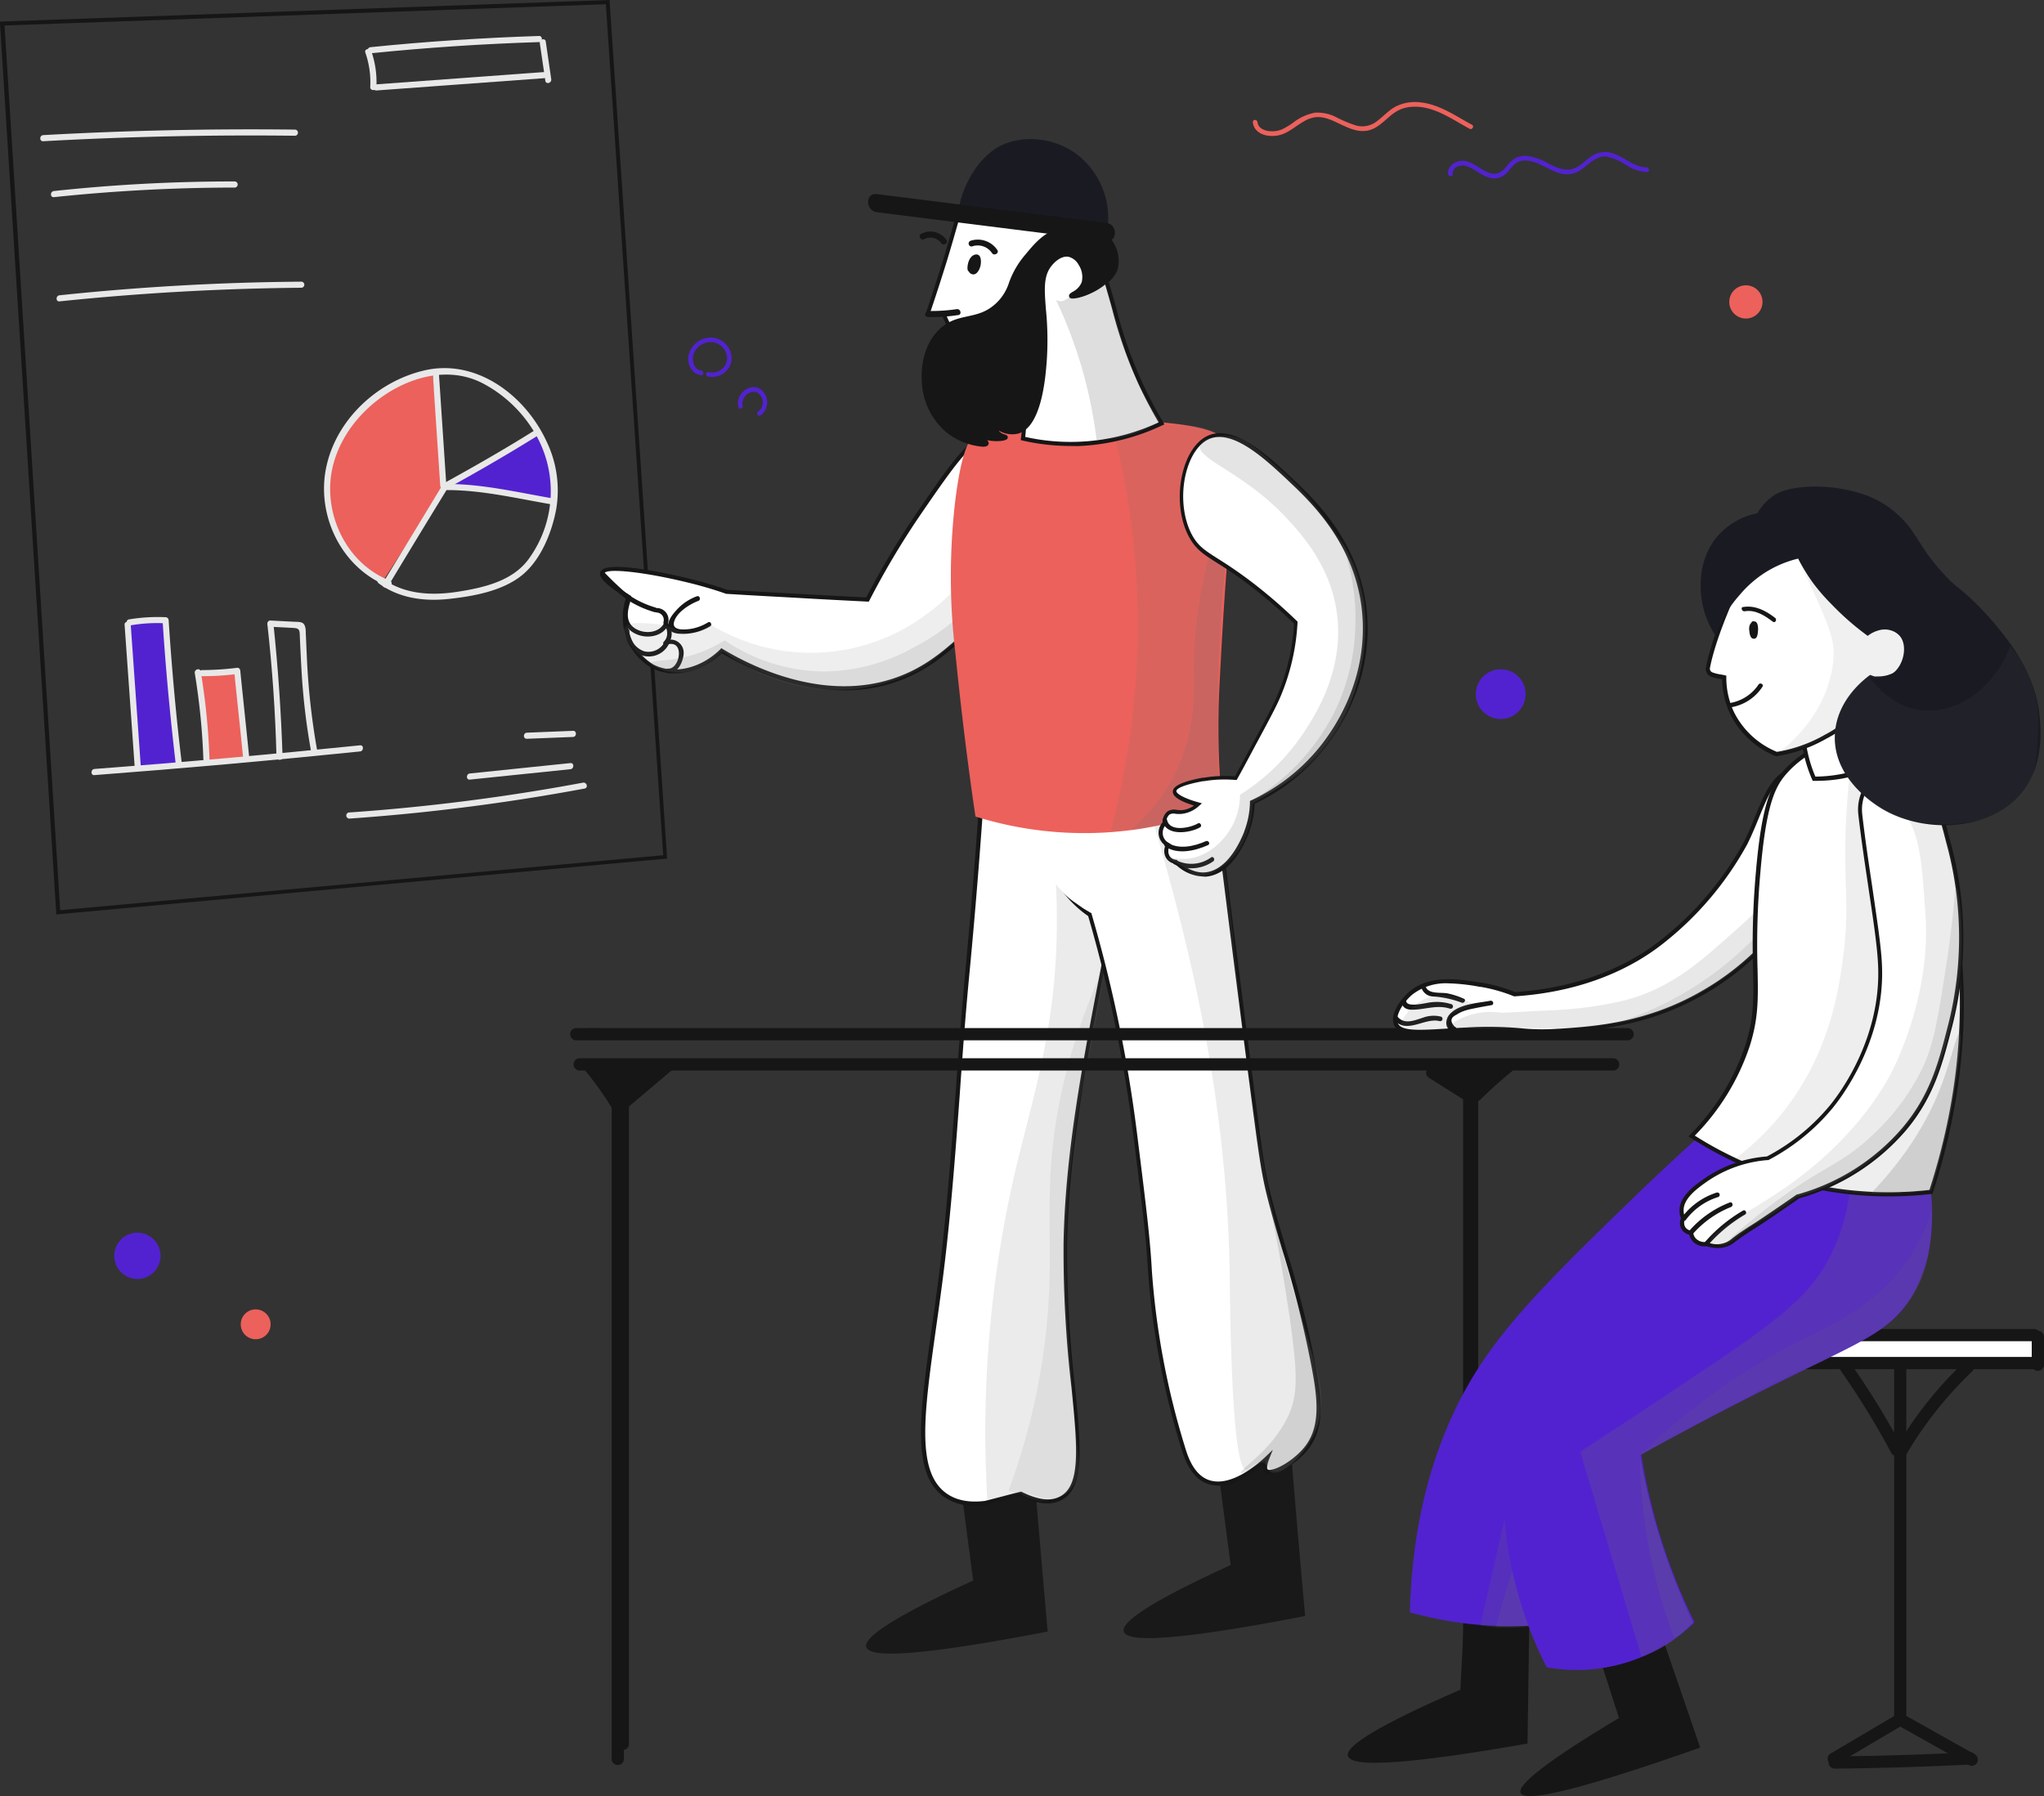 <svg id="Слой_1" data-name="Слой 1" xmlns="http://www.w3.org/2000/svg" viewBox="0 0 450 395.46"><rect x="0" y="0" width="450" height="395.46" fill="#333333" stroke="none"/><defs><style>.cls-1{fill:#ec615b;}.cls-2{fill:#5222d0;}.cls-3{fill:#161616;}.cls-4{fill:#e8e8e8;}.cls-5{fill:#191919;}.cls-6{fill:#fff;}.cls-10,.cls-11,.cls-12,.cls-13,.cls-15,.cls-16,.cls-17,.cls-18,.cls-19,.cls-7,.cls-8,.cls-9{fill:#6d6c6c;isolation:isolate;}.cls-7{opacity:0.14;}.cls-8{opacity:0.1;}.cls-9{opacity:0.2;}.cls-10{opacity:0.12;}.cls-11{opacity:0.15;}.cls-12{opacity:0.16;}.cls-13{opacity:0.18;}.cls-14{fill:#1a1b22;}.cls-15{opacity:0.22;}.cls-16{opacity:0.11;}.cls-17{opacity:0.17;}.cls-18{opacity:0.13;}.cls-19{opacity:0.24;}</style></defs><path class="cls-1" d="M95.22,82A27.6,27.6,0,0,0,74.87,97.4a23.14,23.14,0,0,0-2.38,14.51c1.84,10,10.6,15,12,15.73,4.45-6.79,8.85-13.62,13.3-20.4Q96.43,94.64,95.22,82Z"/><path class="cls-2" d="M98.54,106.43c6.56-3.55,13.07-7.09,19.63-10.69a18,18,0,0,1,4.09,11.19,16.2,16.2,0,0,1-.36,3.37C114.08,109,106.31,107.69,98.54,106.43Z"/><path class="cls-2" d="M28.19,137.43c.81,10.55,1.58,21.16,2.38,31.71,2.88-.18,5.75-.4,8.58-.58-.94-10.74-1.88-21.43-2.83-32.17-2.74.36-5.43.68-8.13,1Z"/><path class="cls-1" d="M44.23,148.43c.45,6.52.9,13,1.39,19.5,2.88-.27,5.75-.49,8.58-.76-.63-6.52-1.21-13-1.84-19.5C49.62,147.89,46.93,148.16,44.23,148.43Z"/><path class="cls-3" d="M12.37,201.39l0-.46q-3-47.55-6-95.09Q3.18,55.53,0,5.21l0-.46L134.22,0l0,.43c4.15,61.7,8.44,125.49,12.62,188.22l0,.44-.43,0q-33.61,3.09-67.2,6.14l-66.44,6.08ZM1,5.61q3.15,50.1,6.3,100.17,3,47.33,5.95,94.63l66-6,66.76-6.1C141.79,125.83,137.52,62.35,133.38.93Z"/><path class="cls-4" d="M9.51,31.1Q37.2,29.56,65,29.89a.68.68,0,0,0,0-1.35q-27.75-.33-55.47,1.21C8.65,29.8,8.65,31.15,9.51,31.1Z"/><path class="cls-4" d="M11.89,43.41A381.91,381.91,0,0,1,51.73,41.3a.68.68,0,0,0,0-1.35,368.69,368.69,0,0,0-39.84,2.11C11,42.15,11,43.5,11.89,43.41Z"/><path class="cls-4" d="M13.1,66.36q26.55-2.76,53.23-3a.67.67,0,0,0,0-1.34q-26.68.2-53.23,3C12.25,65.11,12.25,66.45,13.1,66.36Z"/><path class="cls-4" d="M85.78,127.81c-8.71-3.36-13.88-13-13-22.19s7.82-17.25,16.13-21c5.71-2.56,12-3.1,17.61-.09a29,29,0,0,1,10.83,10.15,25.26,25.26,0,0,1-.72,28.07c-3.51,5.17-10.11,6.65-15.9,7.55s-11.82.58-16.67-3c-.72-.5-1.39.67-.67,1.16,4.49,3.28,10,4,15.4,3.42s11.68-1.71,16-5.12,6.82-9.75,7.72-15a24.8,24.8,0,0,0-2.2-14.6c-4.72-10.2-15.59-18.37-27.13-15.54-10,2.42-18.78,10.46-21.2,20.57C69.34,113,75,125,85.38,129.07c.85.36,1.21-.94.4-1.26Z"/><path class="cls-4" d="M95.26,82q.81,12.47,1.66,24.93c0,.86,1.39.86,1.35,0Q97.46,94.42,96.61,82C96.56,81.1,95.22,81.1,95.26,82Z"/><path class="cls-4" d="M98.18,107.69q10.25-5.59,20.21-11.77c.72-.45,0-1.62-.67-1.17-6.6,4.14-13.34,8-20.21,11.77A.67.67,0,0,0,98.18,107.69Z"/><path class="cls-4" d="M98.45,107.91c7.73,0,15.36,1.85,23,3.15.86.13,1.22-1.17.36-1.3-7.68-1.31-15.45-3.19-23.31-3.19a.67.67,0,0,0,0,1.34Z"/><path class="cls-4" d="M97.28,107c-4.31,7.14-8.62,14.24-13,21.38a.67.67,0,0,0,1.17.67c4.31-7.14,8.62-14.24,13-21.38C98.9,107,97.73,106.25,97.28,107Z"/><path class="cls-4" d="M20.78,170.67q29.31-2.22,58.49-5.21c.85-.09.85-1.44,0-1.35q-29.25,3-58.49,5.21c-.85.09-.85,1.44,0,1.35Z"/><path class="cls-4" d="M27.43,137.56c.72,10.33,1.48,20.71,2.2,31,.05.86,1.39.86,1.35,0-.72-10.33-1.48-20.71-2.2-31-.09-.85-1.44-.85-1.35,0Z"/><path class="cls-4" d="M28.73,137.7a33.87,33.87,0,0,1,7.73-.45l-.67-.68c.67,10.52,1.66,21,2.87,31.4.09.86,1.44.86,1.35,0-1.26-10.42-2.2-20.93-2.88-31.4a.69.69,0,0,0-.67-.67,38.43,38.43,0,0,0-8.09.49C27.52,136.57,27.92,137.88,28.73,137.7Z"/><path class="cls-4" d="M42.88,148.21a147.88,147.88,0,0,1,1.89,18.91c0,.85,1.39.85,1.35,0a148.15,148.15,0,0,0-1.93-19.27c-.14-.85-1.44-.49-1.31.36Z"/><path class="cls-4" d="M44.5,148.88a55.24,55.24,0,0,0,7.73-.49l-.68-.68c.63,6.25,1.31,12.45,1.93,18.69.09.86,1.44.86,1.35,0-.63-6.24-1.3-12.44-1.93-18.69,0-.31-.27-.71-.67-.67a62.69,62.69,0,0,1-7.73.5A.67.67,0,0,0,44.5,148.88Z"/><path class="cls-4" d="M58.87,137.47c1.08,9.71,1.76,19.41,2,29.2,0,.85,1.39.85,1.34,0q-.47-14.62-2-29.2c-.09-.85-1.44-.85-1.35,0Z"/><path class="cls-4" d="M59.55,138c1.44.09,2.92.14,4.36.23,2,.09,2.06.13,2.11,2.15.13,2.92.27,5.8.45,8.72a146.18,146.18,0,0,0,2.06,16.57c.18.86,1.44.5,1.31-.36a155.5,155.5,0,0,1-2.3-21c-.09-1.62-.13-3.19-.22-4.81,0-.62,0-1.57-.45-2.11s-1.48-.45-2.16-.49l-5.21-.27c-.81,0-.81,1.35,0,1.39Z"/><path class="cls-4" d="M77,180.24a456,456,0,0,0,51.71-6.61c.85-.18.49-1.43-.36-1.3A448.54,448.54,0,0,1,77,178.89a.68.68,0,1,0,0,1.35Z"/><path class="cls-4" d="M103.44,171.66l22.14-2.29c.86-.09.86-1.44,0-1.35l-22.14,2.29c-.86.09-.86,1.44,0,1.35Z"/><path class="cls-4" d="M116,162.67l10.16-.4c.85-.05.85-1.39,0-1.35l-10.16.41C115.12,161.37,115.12,162.72,116,162.67Z"/><path class="cls-4" d="M80.44,11.6a19.85,19.85,0,0,1,1.07,7.6c0,.85,1.31.85,1.35,0a20.67,20.67,0,0,0-1.12-7.95C81.42,10.44,80.12,10.8,80.44,11.6Z"/><path class="cls-4" d="M81.56,11.74q18.52-1.89,37.1-2.47c.86,0,.86-1.39,0-1.35-12.39.41-24.79,1.21-37.1,2.47C80.71,10.48,80.71,11.83,81.56,11.74Z"/><path class="cls-4" d="M82.86,19.92l36.88-2.7c.86,0,.86-1.39,0-1.35l-36.88,2.7c-.85,0-.85,1.39,0,1.35Z"/><path class="cls-4" d="M118.84,9.49c.41,2.79.81,5.53,1.22,8.31.13.86,1.43.5,1.3-.36-.41-2.78-.81-5.52-1.21-8.31C120,8.28,118.71,8.64,118.84,9.49Z"/><path class="cls-5" d="M227.24,319.54a9.73,9.73,0,0,0-10.42-1.26,10.14,10.14,0,0,0-5,11.23c.81,6.15,1.62,12.35,2.43,18.51-16.4,7.5-24.21,12.39-23.54,14.64.81,2.74,14.11,1.57,39.94-3.41C229.48,346,228.36,332.79,227.24,319.54Z"/><path class="cls-6" d="M216.28,173.72c-.63,9-1.67,23.68-3.42,41.83-2.15,22.77-3.05,45.72-6.11,68.41-3.14,23.54-6.6,39.66,1.35,45.28,2.88,2,6.34,2,8.81,1.71,2.6-.68,5.21-1.4,7.81-2.07,2.56,1.26,6,2.47,8.81,1,8.17-4.17.45-25.6,1-56.33.4-20.26,4.31-40.47,9.52-67,4-20.26,7-30.77,1.35-35.94-6.83-6.33-22-.27-29.15,3.1Z"/><path class="cls-3" d="M214.61,331.55a11.53,11.53,0,0,1-6.77-1.94c-7.22-5.1-5.4-18-2.66-37.56q.56-3.9,1.13-8.15c1.92-14.31,3-29,4.06-43.14.62-8.29,1.25-16.85,2-25.26,1.79-18.63,2.84-33.71,3.41-41.81l0-.26.24-.11c8.16-3.83,22.87-9.31,29.65-3,5.13,4.72,3.36,13.53.14,29.54-.43,2.14-.89,4.4-1.36,6.81-5.08,25.91-9.1,46.38-9.51,66.94a258.21,258.21,0,0,0,1.7,31.47c1.35,13.6,2.25,22.58-3,25.25-2.3,1.19-5.27.88-9.06-.95l-3.74,1-3.91,1H217A17.4,17.4,0,0,1,214.61,331.55ZM216.71,174c-.57,8.16-1.62,23.12-3.4,41.57-.79,8.39-1.43,16.95-2,25.23-1.05,14.19-2.14,28.87-4.07,43.2q-.57,4.25-1.13,8.16c-2.7,19.21-4.48,31.91,2.29,36.69,2.16,1.52,5,2.07,8.46,1.63l3.88-1c1.3-.35,2.6-.7,3.91-1l.16-.05.15.08c3.59,1.76,6.34,2.1,8.4,1,4.68-2.39,3.81-11.13,2.49-24.36a259.79,259.79,0,0,1-1.7-31.58c.41-20.63,4.44-41.14,9.53-67.1.47-2.4.93-4.67,1.36-6.81,3.15-15.68,4.89-24.32.13-28.71C238.8,165.09,224.71,170.29,216.71,174Z"/><path class="cls-7" d="M229.17,169.5a158.07,158.07,0,0,1,3.5,34.64c-.22,23.62-5.75,38.54-9.74,56.28a253.6,253.6,0,0,0-5.57,69.76c2.38-.45,4.8-.94,7.18-1.39a8.71,8.71,0,0,0,5.8,1.62,8.55,8.55,0,0,0,5.34-2.56c2.38-2.7,1.89-6.7,1.62-8.63-1-8.4-1.26-16.89-2.11-25.33a165.88,165.88,0,0,1-.72-20,180.7,180.7,0,0,1,1.39-18.6c2-16.67,3.78-19.5,7.68-43.71,3-18.24,1.67-14.91,2.79-19,1-3.69,2.78-9,1.84-15.82-.45-3.19-1.26-5-2.56-6.29-2.7-2.65-6.69-2.6-9.07-2.56a19.68,19.68,0,0,0-7.37,1.62Z"/><path class="cls-8" d="M242,215.32a124.92,124.92,0,0,0-9.07,29.06c-3.78,20.85-.05,31.45-3.24,53.73A146.3,146.3,0,0,1,222,328.34c1.62.23,3.24.45,4.9.72,2.42.85,5.48,1.48,7.68,0,3.95-2.65,2.61-10.42,1.62-19.54,0,0-1.22-11.23-1.4-32.57-.09-11.81,1-20.53,2.56-33.24,1.4-11.41,3.1-21.07,4.63-28.39Z"/><path class="cls-5" d="M283.93,316.12a9.73,9.73,0,0,0-10.42-1.25,10.14,10.14,0,0,0-5,11.23c.81,6.15,1.62,12.35,2.43,18.5-16.4,7.5-24.21,12.4-23.54,14.65.81,2.74,14.11,1.57,39.94-3.42C286.13,342.58,285,329.37,283.93,316.12Z"/><path class="cls-6" d="M267.17,172.33c2.61,21.34,5.39,43.35,8.36,66.21,2,15.73,2.51,19.46,4.09,25.56,2.69,10.61,6.33,19.63,9.47,36,1.49,7.64,2.25,13.84-1.3,18.51-2.65,3.5-7.82,6.29-9,5.21-.5-.49-.18-1.75.27-2.88-1.08,1-7.91,7.46-13.35,5.22-3.18-1.31-4.49-5-5.12-7.06A171.83,171.83,0,0,1,253.2,280c-.4-7.55-1.39-15.28-3.32-30.77a311,311,0,0,0-9.93-47.8c-.85-.54-9.21-6.11-9.75-16.4,0-.76-.36-8.53,4.54-13.79,6.47-7,20.3-7.45,32.43,1.08Z"/><path class="cls-3" d="M268.19,327.11a6.91,6.91,0,0,1-2.63-.51c-3.55-1.45-4.87-5.72-5.38-7.33A174,174,0,0,1,252.75,280c-.38-7.2-1.28-14.39-3.07-28.73l-.25-2a308,308,0,0,0-9.86-47.56c-1.46-1-9.29-6.55-9.82-16.66-.05-.88-.36-8.74,4.66-14.12,3.32-3.57,8.45-5.49,14.43-5.42A33.7,33.7,0,0,1,267.43,172l.16.12,0,.2c2.51,20.56,5.24,42.21,8.35,66.21,2,15.93,2.54,19.52,4.08,25.5.92,3.64,2,7.07,3.05,10.72a235,235,0,0,1,6.44,25.34c1.44,7.42,2.33,14-1.39,18.86-2.26,3-6.26,5.43-8.32,5.61a1.64,1.64,0,0,1-1.33-.34,1.92,1.92,0,0,1-.33-1.78C276,324.27,272,327.11,268.19,327.11ZM248.61,166.47c-5.71,0-10.59,1.91-13.54,5.09-4.76,5.11-4.47,12.62-4.42,13.46.53,10.07,8.62,15.46,9.54,16l.14.09,0,.17a309.59,309.59,0,0,1,9.94,47.86l.25,2c1.79,14.36,2.69,21.56,3.08,28.79A172.62,172.62,0,0,0,261,319c.47,1.51,1.71,5.49,4.86,6.78,4.88,2,11.08-3.41,12.87-5.12l1.49-1.44-.77,1.93c-.62,1.56-.52,2.24-.37,2.39a1,1,0,0,0,.63.1c1.84-.17,5.59-2.5,7.68-5.26,3.5-4.6,2.62-10.94,1.22-18.15A235,235,0,0,0,282.24,275c-1.1-3.65-2.13-7.09-3.06-10.74-1.55-6-2-9.64-4.1-25.62-3.1-23.92-5.83-45.51-8.33-66A32.09,32.09,0,0,0,248.61,166.47Z"/><path class="cls-6" d="M230.92,177.72c-1.62,4.67-2.07,9.93.5,14.38,2.2,3.81,5.75,8,10.06,9.34.81.27,1.17-1,.36-1.3-4-1.22-7.28-5.21-9.26-8.72-2.38-4.13-1.84-9-.36-13.34.32-.81-1-1.17-1.3-.36Z"/><path class="cls-6" d="M229.57,186.08a16.05,16.05,0,0,0,11.73,14.78.68.68,0,0,0,.36-1.31,14.69,14.69,0,0,1-10.74-13.47c0-.86-1.39-.86-1.35,0Z"/><path class="cls-7" d="M249.47,166.49c1.17,3.51,3,9.17,4.94,16.17,5.75,20.31,15.68,55.48,16.31,97.8.09,7.05.36,42.94,3.59,43.12.77,0,2-1.93,3.73-1.48,1.17.31,1.22,1.39,2.25,1.79,2.25.86,6-3,7.77-5.84a14.17,14.17,0,0,0,2.38-6.42c.18-1.44.05-2.47-.45-5.52-.72-4.72-1.08-7.06-1.35-8.22-1.93-9.12-5.39-17.88-8.22-30.24-1.21-5.21-2-9.88-3-15.27-.31-1.71-1.16-6.69-2.11-12.89-2.11-14.2-2.78-23.94-4.17-36.39-.77-6.78-1.94-16.35-3.73-28a12.67,12.67,0,0,0-2.7-3.91c-.49-.45-2-1.84-6.15-3.15a29.6,29.6,0,0,0-9.08-1.57Z"/><path class="cls-9" d="M278.67,261c2.47,11.5,4.13,21.34,5.26,29.06,1.79,12.58,1.88,17.16-.45,22-3.51,7.32-10.78,11.67-10.33,12.26.18.22,1.34-.23,5.39-2.83.13,1.08.45,2.29,1.34,2.69,2.3,1,7.37-4,9.57-8.67,3-6.51.81-13.2-1.21-19.63C285.72,287.73,282.36,276.14,278.67,261Z"/><path class="cls-6" d="M218.93,96c-4.4-.59-8.45,5.16-16.31,16.62A178.75,178.75,0,0,0,191,132c-5.35-.27-10.69-.54-16-.86-5-.27-10-.54-15-.85-2-.67-4.94-1.66-8.58-2.52-5.88-1.43-18.06-3.81-18.82-1.7-.23.67.58,2.06,5.79,5.34a12.8,12.8,0,0,0,0,9,12.47,12.47,0,0,0,5.26,6.2c4.49,2.38,10.69,1.08,15.23-3.37,3.5,2.11,22.5,13.21,40.38,5.62,5.84-2.47,9.93-6.25,13.57-9.57,6.6-6.06,15.27-14,15.5-25.07.18-8-4-17.61-9.39-18.32Z"/><path class="cls-3" d="M185.87,152c-11.56,0-21.93-5.18-26.94-8.16-4.58,4.32-10.91,5.64-15.5,3.21a12.77,12.77,0,0,1-5.46-6.43,13.21,13.21,0,0,1-.13-9c-5.49-3.49-6-4.83-5.68-5.67,1.05-2.9,16.31.66,19.36,1.41a85.25,85.25,0,0,1,8.56,2.51c5,.31,10,.58,14.89.85,5.25.3,10.59.57,15.75.83a181.27,181.27,0,0,1,11.53-19.24c7.72-11.25,12-17.45,16.74-16.81h0c5.72.77,10,10.73,9.77,18.78-.22,11.23-9.12,19.41-15.62,25.37l-.16.15c-3.62,3.31-7.72,7.05-13.55,9.52A34.4,34.4,0,0,1,185.87,152Zm-27.07-9.28.3.18c6.6,4,23.72,12.49,40,5.58,5.69-2.4,9.73-6.09,13.29-9.35l.15-.13c6.75-6.2,15.13-13.9,15.35-24.75.17-7.52-3.81-17.17-9-17.87h0c-4.05-.53-7.79,4.65-15.88,16.43a177.92,177.92,0,0,0-11.6,19.4l-.14.26H191c-5.25-.27-10.69-.54-16-.86-4.9-.26-10-.54-15-.85l-.11,0a86.61,86.61,0,0,0-8.54-2.51c-9.47-2.31-17.85-3.22-18.3-2,0,.17-.06,1.24,5.61,4.81l.32.2-.14.35a12.3,12.3,0,0,0,0,8.7,12,12,0,0,0,5,6c4.34,2.29,10.38.94,14.7-3.3Z"/><path class="cls-3" d="M132.23,126.65a52.58,52.58,0,0,0,5.44,5.12,22.55,22.55,0,0,0,6.37,3c.63.22.9-.77.27-1a20.61,20.61,0,0,1-6.64-3.32,65.48,65.48,0,0,1-4.72-4.54C132.5,125.48,131.78,126.2,132.23,126.65Z"/><path class="cls-3" d="M153.48,131.27a11.19,11.19,0,0,0-4.49,3c-.86.94-2.12,2.42-1.8,3.77.31,1.53,2.2,1.53,3.46,1.53a11.75,11.75,0,0,0,5.7-1.66c.54-.32.05-1.22-.49-.86a10.55,10.55,0,0,1-3.64,1.4c-1.12.18-4.4.58-3.82-1.53s3.46-3.91,5.39-4.63c.54-.22.27-1.21-.31-1Z"/><path class="cls-3" d="M137.8,132.26c-.94,3-.94,5.93,2.29,7.37,2.38,1.08,5.84.54,7-2,.27-.59-.58-1.08-.85-.5-1,2.11-3.82,2.47-5.79,1.58-2.74-1.22-2.48-3.69-1.71-6.16a.51.51,0,0,0-1-.27Z"/><path class="cls-3" d="M137.58,138.91c.18,2.56,1.75,5.08,4.44,5.57a4.93,4.93,0,0,0,5.44-3.14c.22-.59-.72-.86-1-.27a4,4,0,0,1-4.67,2.33,4.91,4.91,0,0,1-3.24-4.49c0-.63-1-.63-1,0Z"/><path class="cls-3" d="M147.28,141.83c3.5-.63,2.33,5.62-.23,5.39-.62,0-.62.94,0,1,2.16.18,3.33-2.47,3.46-4.26a2.89,2.89,0,0,0-3.5-3.06C146.38,141,146.65,141.92,147.28,141.83Z"/><path class="cls-3" d="M147,138.19s0,0,0-.09l-.49.14c.36.09.4,1.25.36,1.48a2.46,2.46,0,0,1-.72,1.57c-.45.45.27,1.17.72.72a3.49,3.49,0,0,0,1-2.61c0-.71-.27-2-1.13-2.15a.5.5,0,0,0-.49.13c0,.05,0,.05,0,.09-.36.5.31,1.22.76.72Z"/><path class="cls-3" d="M144.58,134.87a1.64,1.64,0,0,1,1.49,2.11.51.51,0,0,0,1,.27,2.61,2.61,0,0,0-2.42-3.37.5.5,0,1,0,0,1Z"/><path class="cls-10" d="M225.58,103.2a76.51,76.51,0,0,1-6.88,14.64c-3.5,5.8-7.41,12.22-15,17.61a42.38,42.38,0,0,1-47.39,2c-2.7,2-4.54,2.16-5.75,1.89s-1.48-.81-3.37-1.39a14.65,14.65,0,0,0-3.64-.63c-2.61-.18-5.3-.36-6,.85-.94,1.66,2.11,5.21,4.49,7.14a11.8,11.8,0,0,0,5.62,2.74c6.24,1,10.87-4.44,11.14-4.76a56.07,56.07,0,0,0,6.51,3.51c4.54,2.11,11,5,19.5,5a38.14,38.14,0,0,0,18.15-4.62c1.7-1,4.89-3.78,11.23-9.39,5.88-5.21,8-7.5,10-10.65a25.53,25.53,0,0,0,3.51-7.5C229.53,112.63,227.06,106.25,225.58,103.2Z"/><path class="cls-11" d="M228,108.59a57.62,57.62,0,0,1-4.9,11.77c-2.38,4.31-8.67,15.41-22,22.23a40.87,40.87,0,0,1-20.26,5.26A39.73,39.73,0,0,1,159.54,141a29.48,29.48,0,0,1-8,3.5c-4.68,1.21-8,.81-8.13,1.48s3.14,2.11,6.51,2c4.72-.13,8-3.23,9.25-4.49,3.1,2.25,14.69,10.15,29.87,8.13,11.73-1.57,19.14-8.17,25.65-14,4.86-4.36,10.47-9.53,12.63-18.15a29.62,29.62,0,0,0,.63-10.87Z"/><path class="cls-1" d="M214.17,96.15c-.9,1-2.47,3.23-3.82,13.74a143.39,143.39,0,0,0,0,34.05c1,10,2.38,22.1,4.4,35.85a80.63,80.63,0,0,0,36.39,2.69,78.75,78.75,0,0,0,17.92-5.07,184.49,184.49,0,0,1-.59-26.28c1.53-30.86,2.92-39.44,2.92-39.44,1-6.16,2-10-.31-13.43s-6.65-4.76-20.53-5.66C229.48,91.16,218.88,90.58,214.17,96.15Z"/><path class="cls-7" d="M244.49,92.69c1.39,4.94,2.56,10.19,3.55,15.76a175.13,175.13,0,0,1-3.55,74.62c2.6-.18,5.34-.5,8.26-1a88.29,88.29,0,0,0,16.13-4.31c-.63-8.94-.81-16.58-.81-22.64a295.64,295.64,0,0,1,2.16-35c.81-6.29,1.66-11.55,2.38-15.36A8.77,8.77,0,0,0,272,99.6a9.4,9.4,0,0,0-3.95-4.13,13.94,13.94,0,0,0-7.5-1.75c-3.86-.13-9-.36-16.08-1Z"/><path class="cls-12" d="M272.25,103.29c-7.95,20.62-9.61,35.35-9.44,45.28.05,3.73.45,12.67-4.31,22.05a40.54,40.54,0,0,1-9.66,12.22,70.26,70.26,0,0,0,8.85-1.75,73.76,73.76,0,0,0,10.65-3.73c-.4-11.59-.36-24.16.4-37.6.68-13.11,1.94-25.29,3.51-36.47Z"/><path class="cls-6" d="M266.14,96.28c5.52-2.43,13,4.67,17.88,9.21,5.3,5,16,15.09,16.57,31.62.45,13.79-6.42,23.77-9.83,27.94a42.44,42.44,0,0,1-15,11.59,19.76,19.76,0,0,1-1.3,6.61c-.58,1.43-3.55,9-9.21,9.3-.76,0-3.37,0-6.38-2.79a2.3,2.3,0,0,1-1.66-.94,2.62,2.62,0,0,1-.05-2.79,3.11,3.11,0,0,1-1.57-2.06,3.07,3.07,0,0,1,.81-2.7,2.93,2.93,0,0,1,.94-2.25c.81-.53,1.67-.09,3-.18a6,6,0,0,0,3.5-1.66c-1.61-.45-5.25-1.61-5.16-2.92,0-1.52,5.3-2.42,6.47-2.65a28.17,28.17,0,0,1,7-.27c1-1.79,2.43-4.44,4.14-7.63,2.87-5.39,4.31-8.09,5.16-10a47.37,47.37,0,0,0,3.91-16.62,111.71,111.71,0,0,0-9.07-7.91c-8.54-6.65-11.41-6.78-13.75-10.55-4.4-7.06-2.29-19.72,3.64-22.33Z"/><path class="cls-3" d="M264.92,193a9.26,9.26,0,0,1-6.25-2.81,2.75,2.75,0,0,1-1.83-1.11,3,3,0,0,1-.27-2.89,3.38,3.38,0,0,1-1.43-2.14,3.47,3.47,0,0,1,.82-3,3,3,0,0,1,1.12-2.42,2.82,2.82,0,0,1,2-.3,6.67,6.67,0,0,0,1.21.05,5.42,5.42,0,0,0,2.57-1c-3.16-1-4.73-2-4.65-3.14s2-2.15,6.6-3l.23,0a28.54,28.54,0,0,1,6.84-.3c1.08-2,2.49-4.57,4-7.38,2.86-5.37,4.3-8.06,5.15-10a47.29,47.29,0,0,0,3.86-16.26,110.38,110.38,0,0,0-8.89-7.73,89.67,89.67,0,0,0-8.16-5.69c-2.67-1.7-4.29-2.73-5.69-5-2.55-4.09-3.15-10.47-1.48-15.88,1.1-3.55,3-6.07,5.32-7.09h0c5.74-2.52,13.24,4.5,18.21,9.15l.15.14c5.25,4.94,16.18,15.21,16.72,31.94.44,13.45-6,23.47-9.94,28.24a43.15,43.15,0,0,1-14.91,11.59,20,20,0,0,1-1.32,6.48l0,.08c-2.43,6-5.74,9.29-9.56,9.5Zm-8.28-11.35a2.64,2.64,0,0,0-.62,2.22,2.54,2.54,0,0,0,1.31,1.74l.43.29-.22.36a2.17,2.17,0,0,0,0,2.3,1.89,1.89,0,0,0,1.29.75H259l.13.12c2.63,2.48,4.91,2.73,6,2.67,3.41-.19,6.53-3.37,8.79-8.95l0-.07a19,19,0,0,0,1.27-6.45v-.28l.25-.11a42.28,42.28,0,0,0,14.85-11.47c3.82-4.67,10.16-14.48,9.73-27.64-.53-16.36-11.27-26.46-16.43-31.31l-.15-.15c-4.8-4.48-12-11.26-17.24-9-2.09.92-3.8,3.24-4.82,6.53-1.6,5.18-1,11.27,1.38,15.15,1.29,2.09,2.76,3,5.42,4.7a96.09,96.09,0,0,1,8.22,5.74,112.59,112.59,0,0,1,9.11,7.94l.15.14v.21a48.41,48.41,0,0,1-3.95,16.77c-.86,1.95-2.3,4.66-5.18,10-1.57,2.93-3,5.65-4.13,7.64l-.14.25-.29,0a27,27,0,0,0-6.9.27l-.22,0c-5.42,1-5.87,1.92-5.87,2.18,0,.56,1.61,1.57,4.83,2.47l.81.22-.63.55a6.7,6.7,0,0,1-3.75,1.77,7.5,7.5,0,0,1-1.38,0,1.94,1.94,0,0,0-1.39.15,2.41,2.41,0,0,0-.74,1.9l0,.26Z"/><path class="cls-3" d="M255.94,180.73c.72,3.51,6.11,2.7,8.27,1.44.54-.32,0-1.21-.5-.85-1.57.94-6.24,2-6.78-.81-.13-.68-1.12-.41-1,.22Z"/><path class="cls-3" d="M256.48,186.35c2.7,1.93,6.65,1,9.48-.27.58-.27.09-1.13-.49-.86-2.52,1.13-6.07,1.94-8.45.27C256.48,185.09,256,186,256.48,186.35Z"/><path class="cls-3" d="M258.5,190.3a8.4,8.4,0,0,0,8.58-.63c.54-.36.05-1.26-.49-.85a7.38,7.38,0,0,1-7.55.63C258.46,189.13,257.92,190,258.5,190.3Z"/><path class="cls-13" d="M264.21,98c-.9,3.05,9.61,6,18.82,15.85,3.19,3.42,9.7,10.38,11.23,20.71,1.93,12.81-4.76,23-7.23,26.73A46.37,46.37,0,0,1,273,175a14.67,14.67,0,0,1-3.69,9.7c-.72.81-3.55,3.91-7.68,4.36-2.38.27-4.53-.4-4.62-.13s1.61.63,3.77,2.11c1.39.94,1.44,1.35,2.11,1.66,2.79,1.3,7.19-2.65,7.68-3.05,4.58-4.18,5.12-10.38,5.21-12.67,1-.59,2.43-1.39,4.05-2.47a58.15,58.15,0,0,0,10.42-8.63,41.2,41.2,0,0,0,8.85-16.66c.89-3.37,3.37-13.12-.59-23.77-1.75-4.62-4-7.63-8-12.89-3.59-4.71-6.24-7.05-11.36-11.59-3.69-3.28-5.89-4.8-8.85-5-2-.14-5.53.36-6,2Z"/><path class="cls-13" d="M295,118.56A47.27,47.27,0,0,1,298.39,138a45.86,45.86,0,0,1-4.62,18.82,47.69,47.69,0,0,1-18.69,19.76,38.76,38.76,0,0,0,13.38-8.4c14.06-13.56,12-32.7,11.82-34.05a40.52,40.52,0,0,0-5.3-15.54Z"/><path class="cls-6" d="M243.5,61.69c2.69,9,3.68,14.29,7.5,22.55a96.53,96.53,0,0,0,4.72,8.94,47.42,47.42,0,0,1-18.38,4.54,46.83,46.83,0,0,1-12.12-1.17,48.74,48.74,0,0,0,.27-9.07,45.46,45.46,0,0,0-2.16-10.87c-4.31-.54-8.67-1.13-13-1.67-.86-1.88-1.71-3.82-2.56-5.7l-3.55-.14c.9-2.6,2.24-6.69,3.82-11.77,2.92-9.56,2.87-10.91,4.44-13.07,4.36-5.88,14.11-9.66,20.53-6.47,3.82,1.85,6.07,9.21,10.47,23.9Z"/><path class="cls-3" d="M235.66,98.2A47.57,47.57,0,0,1,225.12,97l-.4-.09.05-.41a47.94,47.94,0,0,0,.27-9A44.59,44.59,0,0,0,223,77l-6.21-.8-6.49-.83-.25,0-.1-.23c-.43-.95-.86-1.9-1.28-2.86l-1.17-2.59-3.87-.15.19-.57c1.08-3.13,2.47-7.41,3.82-11.76.9-3,1.53-5.16,2-6.78,1.07-3.74,1.39-4.87,2.52-6.42,4.37-5.9,14.31-10,21.09-6.61,4,2,6.26,9.38,10.7,24.17h0c.66,2.23,1.21,4.19,1.75,6.09A92.25,92.25,0,0,0,256.1,93l.26.43-.45.21a47.68,47.68,0,0,1-18.55,4.58Zm-9.95-2A45.73,45.73,0,0,0,255.08,93c-1.14-1.92-2.77-4.86-4.49-8.55a99,99,0,0,1-5.78-16.54c-.53-1.89-1.08-3.85-1.74-6.07h0C238.85,47.73,236.52,40,232.84,38.2c-6.4-3.18-15.82.72-20,6.33-1,1.42-1.34,2.51-2.38,6.14-.46,1.62-1.09,3.83-2,6.8-1.27,4.09-2.58,8.13-3.63,11.21l3.22.12.12.25c.42,1,.85,1.9,1.28,2.86l1.17,2.62,6.25.8,6.49.83.28,0,.09.28a45.57,45.57,0,0,1,2.17,11A48.15,48.15,0,0,1,225.71,96.2Z"/><path class="cls-3" d="M204.33,69.82a39.89,39.89,0,0,0,6.65-.45c.85-.13.49-1.43-.36-1.3a36.92,36.92,0,0,1-6.29.4A.68.68,0,0,0,204.33,69.82Z"/><path class="cls-3" d="M203.47,52.66a2.93,2.93,0,0,1,3.73.86c.5.71,1.67,0,1.17-.68a4.32,4.32,0,0,0-5.57-1.35c-.76.41-.09,1.58.67,1.17Z"/><path class="cls-3" d="M214.08,54.23a3.78,3.78,0,0,1,4.31,1.49c.49.72,1.66,0,1.17-.68A5.17,5.17,0,0,0,213.72,53a.65.65,0,1,0,.36,1.25Z"/><path class="cls-3" d="M214.39,59.27a2.44,2.44,0,0,1,.31-1.44,1.6,1.6,0,0,1,.23-.32c-.18-.22-.27-.27-.23,0s0,.54-.09.67a3.59,3.59,0,0,1-.22.68.85.85,0,0,1-.13.22c.22.41.35.45.44.14a5.12,5.12,0,0,0,.41-.81l.4-.81a.68.68,0,0,0-1.07-.81,2.36,2.36,0,0,0-.63,1,.67.67,0,0,0,1.3.36.75.75,0,0,1,.27-.45l-1.08-.81c-.31.63-.67,1.26-.94,1.94a1.05,1.05,0,0,0,.31,1.39c1.21.76,2-.81,2.2-1.75s.18-2.79-1.3-2.38c-1.17.36-1.62,2.06-1.57,3.1S214.44,60.12,214.39,59.27Z"/><path class="cls-14" d="M210.93,46.6a22.75,22.75,0,0,1,3.19-8.49,17.28,17.28,0,0,1,4.9-5.3c4.89-3.19,12.4-2.92,17.83,1a17.69,17.69,0,0,1,6.83,17.47c-10.87-1.53-21.83-3.1-32.75-4.67Z"/><path class="cls-3" d="M193.05,46.73l50.49,6.34c2.56.31,2.56-3.73,0-4l-50.49-6.33C190.45,42.38,190.49,46.42,193.05,46.73Z"/><path class="cls-3" d="M232.81,50.82c-3,1.08-4.72,3.14-6.7,5.53-4.22,5.12-3,7-5.92,10.19-4.72,5.08-9.53,2.07-13.75,7.06-3.59,4.22-3.1,9.92-3,11.23a15,15,0,0,0,4.95,9.83c3.63,3,8.49,3.69,8.8,3,.09-.22-.27-.85-3-2.65a9.54,9.54,0,0,0,3.59,1.53c1.84.31,3.59,0,3.59-.27s-1-.18-1.75-1a3.39,3.39,0,0,1-.76-1.53c1.48.95,3.32,1.8,5.07,1.26,4.81-1.43,5.66-12.08,5.93-15.63.9-11.41-2.38-17.65,1.62-21.7.31-.36,1.93-2,3.73-1.61,2.24.4,3.95,3.86,3.23,6.15-.63,2-2.87,2.52-2.74,2.92s4-.27,7.19-2.78a6.81,6.81,0,0,0,2.61-3,7.21,7.21,0,0,0-1.49-6.7C241.3,49.43,236,49.65,232.81,50.82Z"/><path class="cls-3" d="M216.36,98.36A14.7,14.7,0,0,1,208.13,95,15.35,15.35,0,0,1,203,84.87c-.22-2.13-.37-7.53,3.07-11.57,2.21-2.61,4.61-3.13,6.94-3.64s4.56-1,6.82-3.42a10.69,10.69,0,0,0,2.29-3.94,19.36,19.36,0,0,1,3.62-6.24c1.93-2.33,3.75-4.52,6.88-5.66h0c3.7-1.34,9-1.29,11.76,2A7.67,7.67,0,0,1,246,59.51a7.23,7.23,0,0,1-2.76,3.21c-2.95,2.33-6.42,3.18-7.38,3a.67.67,0,0,1-.48-.34l0-.06c-.16-.48.29-.76.77-1.06a4.15,4.15,0,0,0,2-2.14,4.9,4.9,0,0,0-.67-3.79,3.51,3.51,0,0,0-2.21-1.78c-1.7-.34-3.3,1.45-3.31,1.47-2.31,2.33-2.06,5.44-1.69,10.14a67.7,67.7,0,0,1,.18,11.3c-.27,3.58-1.1,14.48-6.25,16a5.66,5.66,0,0,1-4.24-.62A1.83,1.83,0,0,0,220,95a2.61,2.61,0,0,0,1.19.66c.29.09.68.21.68.63a.53.53,0,0,1-.2.42c-.5.42-2.36.56-3.92.29l-.41-.09c.38.46.36.72.28.94a.86.86,0,0,1-.65.46A2.8,2.8,0,0,1,216.36,98.36ZM233,51.24c-2.9,1.06-4.65,3.16-6.5,5.39a18.56,18.56,0,0,0-3.47,6,11.44,11.44,0,0,1-2.48,4.23c-2.45,2.64-4.9,3.17-7.28,3.69s-4.43,1-6.45,3.35c-3.21,3.77-3.07,8.87-2.86,10.89a14.46,14.46,0,0,0,4.78,9.54,13.47,13.47,0,0,0,8,3.14,12,12,0,0,0-2.35-1.86l-.3-.21.5-.74.3.2a8.26,8.26,0,0,0,5.36,1.35,3.21,3.21,0,0,1-.8-.6,4.07,4.07,0,0,1-.87-1.72l-.3-1.12,1,.63c1.92,1.22,3.41,1.6,4.7,1.2,3-.9,4.92-6,5.62-15.23a69.42,69.42,0,0,0-.18-11.16c-.38-4.77-.65-8.22,1.92-10.82.06-.07,1.94-2.19,4.14-1.74a4.41,4.41,0,0,1,2.81,2.2,5.74,5.74,0,0,1,.76,4.52,4.56,4.56,0,0,1-2,2.39A14.56,14.56,0,0,0,242.68,62a6.25,6.25,0,0,0,2.46-2.81,6.74,6.74,0,0,0-1.4-6.25c-2.7-3.13-7.93-2.74-10.78-1.71Z"/><path class="cls-15" d="M237.25,65.55c-.71.09-1.75.09-1.79-.13s.22-.31.22-.31a3.5,3.5,0,0,1-1.93,1.21,2.24,2.24,0,0,1-1.26-.27A101.5,101.5,0,0,1,238,80.42a102.59,102.59,0,0,1,3.42,16.4,26.3,26.3,0,0,0,7.81-1.21,27.07,27.07,0,0,0,6.11-2.83A67.22,67.22,0,0,1,248,77.91c-.54-1.62-1.71-5.44-2.25-7.32-1-3.42-1.89-6.25-2.43-8.13A11.44,11.44,0,0,1,242,63.53,9.65,9.65,0,0,1,237.25,65.55Z"/><path class="cls-3" d="M129.36,227.76h2.42a.67.67,0,0,0,0-1.34h-2.42A.67.67,0,1,0,129.36,227.76Z"/><path class="cls-3" d="M126.88,229.07H358.32a1.35,1.35,0,0,0,0-2.7H126.88A1.35,1.35,0,0,0,126.88,229.07Z"/><path class="cls-3" d="M127.51,235.71H355.26a1.35,1.35,0,0,0,0-2.69H127.51a1.35,1.35,0,0,0,0,2.69Z"/><path class="cls-3" d="M134.66,242.27V387.41a1.35,1.35,0,0,0,2.69,0V242.27A1.35,1.35,0,0,0,134.66,242.27Z"/><path class="cls-3" d="M322.34,240.48V371.69a1.35,1.35,0,0,0,2.69,0V240.48A1.35,1.35,0,0,0,322.34,240.48Z"/><path class="cls-3" d="M135.19,242.23V384.09a1.35,1.35,0,0,0,2.7,0V242.23A1.35,1.35,0,0,0,135.19,242.23Z"/><path class="cls-3" d="M135.78,242.81V384.09a1.35,1.35,0,0,0,2.69,0V242.81A1.35,1.35,0,0,0,135.78,242.81Z"/><path class="cls-3" d="M322.11,239.8V368.41a1.35,1.35,0,0,0,2.7,0V239.8A1.35,1.35,0,0,0,322.11,239.8Z"/><path class="cls-3" d="M322.74,240.43V367.87a1.35,1.35,0,0,0,2.69,0V240.43A1.35,1.35,0,0,0,322.74,240.43Z"/><path class="cls-3" d="M129,235.94a67.84,67.84,0,0,1,6.24,8.94c.9,1.48,3.23.13,2.34-1.35a77.68,77.68,0,0,0-6.7-9.48c-1.12-1.35-3,.54-1.88,1.89Z"/><path class="cls-3" d="M138.11,243.94c3.33-2.79,6.61-5.62,9.93-8.41,1.3-1.12-.58-3-1.88-1.88-3.33,2.78-6.61,5.61-9.93,8.4C134.88,243.17,136.81,245.06,138.11,243.94Z"/><path class="cls-3" d="M314.61,237.33l8.35,5.26c1.49.94,2.83-1.4,1.35-2.34L316,235C314.47,234.1,313.13,236.43,314.61,237.33Z"/><path class="cls-3" d="M330.83,234.14a85.27,85.27,0,0,0-6.7,6c-1.21,1.21.68,3.15,1.89,1.89a87,87,0,0,1,6.69-6C334.06,235,332.17,233.06,330.83,234.14Z"/><path class="cls-3" d="M316.72,237.47a42.55,42.55,0,0,0,10.69.31c-.22-.85-.45-1.66-.67-2.51a10.37,10.37,0,0,1-4.76,1.39c-1,.13-2,1.48-1,2.29a4.79,4.79,0,0,0,4.54,1c1.66-.4,1-3-.72-2.6a1.83,1.83,0,0,1-1.93-.36c-.32.76-.63,1.52-.94,2.29a12.74,12.74,0,0,0,6.1-1.8c1-.67.77-2.65-.67-2.51a41.51,41.51,0,0,1-10-.23c-1.66-.18-2.38,2.43-.67,2.7Z"/><path class="cls-3" d="M329.75,234.91a4.65,4.65,0,0,0-3.6.62,1.43,1.43,0,0,0-.49,1.85,1.38,1.38,0,0,0,1.84.49,1.72,1.72,0,0,1,1.48-.36,1.42,1.42,0,0,0,1.67-.94A1.3,1.3,0,0,0,329.75,234.91Z"/><path class="cls-3" d="M132.05,237.2c.81.54,3.82,1.93,3.68,3.1l1.35-1.35a13.22,13.22,0,0,1-.85-2.43c-.41.68-.77,1.35-1.17,2a23.6,23.6,0,0,0,7.73-1.66l-1.31-2.24a45.51,45.51,0,0,1-4.89,4.4l1.84,1.84c1.62-2.74-.67-5-3-6.15-.23.85-.45,1.66-.67,2.51,1.84-.09,3.68-.13,5.52,0s1.71-2.61,0-2.7a44.21,44.21,0,0,0-5.52.05c-1.26.09-1.94,1.88-.68,2.51.81.41,2.79,1.26,2.07,2.47s.72,2.7,1.84,1.84a46.92,46.92,0,0,0,5.44-4.8c.85-.9,0-2.79-1.31-2.25a22.14,22.14,0,0,1-7,1.57,1.38,1.38,0,0,0-1.16,2c.76,1.7.72,3.77,3.19,3.72a1.37,1.37,0,0,0,1.34-1.34c.36-2.7-3.19-4.23-5-5.39-1.53-1-2.88,1.34-1.44,2.29Z"/><path class="cls-6" d="M386.17,294.38c.18,2.11.36,4.27.54,6.38l62.12-.54c-.22-2-.45-4-.67-6C427.45,294.29,406.83,294.34,386.17,294.38Z"/><path class="cls-3" d="M386.57,301.48h62.08a1.35,1.35,0,0,0,0-2.7H386.57A1.35,1.35,0,0,0,386.57,301.48Z"/><path class="cls-3" d="M387,295.32h60.91a1.35,1.35,0,0,0,0-2.69H387A1.35,1.35,0,0,0,387,295.32Z"/><path class="cls-3" d="M384.86,294.38V299a1.35,1.35,0,0,0,2.7,0v-4.58A1.35,1.35,0,0,0,384.86,294.38Z"/><path class="cls-3" d="M447.3,294.38v6.11a1.35,1.35,0,0,0,2.7,0v-6.11A1.35,1.35,0,0,0,447.3,294.38Z"/><path class="cls-3" d="M417,300.89v77.4a1.35,1.35,0,0,0,2.69,0v-77.4a1.35,1.35,0,0,0-2.69,0Z"/><path class="cls-3" d="M416.94,377.89c-4.63,2.74-9.26,5.48-13.93,8.22-1.48.9-.13,3.23,1.35,2.34,4.63-2.74,9.25-5.48,13.93-8.23A1.35,1.35,0,0,0,416.94,377.89Z"/><path class="cls-3" d="M417.7,379.82c5.26,2.92,10.47,5.89,15.72,8.81a1.35,1.35,0,0,0,1.35-2.34c-5.25-2.92-10.46-5.89-15.72-8.81A1.35,1.35,0,0,0,417.7,379.82Z"/><path class="cls-3" d="M403.82,389.43c10-.09,19.9-.4,29.87-.89,1.71-.09,1.76-2.79,0-2.7-9.92.49-19.9.81-29.87.9A1.35,1.35,0,0,0,403.82,389.43Z"/><path class="cls-3" d="M405.3,301.88a173.14,173.14,0,0,1,11.05,18c.81,1.53,3.15.18,2.34-1.35a174.73,174.73,0,0,0-11.05-18C406.65,299.1,404.32,300.45,405.3,301.88Z"/><path class="cls-3" d="M432.3,300a86.85,86.85,0,0,0-15,19,1.35,1.35,0,0,0,2.33,1.35,84.28,84.28,0,0,1,14.6-18.42c1.26-1.21-.67-3.14-1.93-1.93Z"/><path class="cls-3" d="M322.51,352.78c-.35,6.42-.67,12.85-1,19.27-17.16,7.46-25.42,12.35-24.75,14.6.76,2.69,14,1.75,39.53-2.74q.27-16.52.49-33l-14.24,1.89Z"/><path class="cls-2" d="M375.79,248.7c-3.82,3.41-9.25,8.35-15.59,14.46-15.09,14.65-26.19,25.38-33.69,36.48-6.2,9.21-15.41,26.72-16.12,55.38a83.43,83.43,0,0,0,23.09,3.06c3-.05,6-.23,8.62-.54a77.34,77.34,0,0,1,.27-28.66,76.16,76.16,0,0,1,7-20,146.36,146.36,0,0,0,42.59-28.39c8.8-8.49,18.82-18.2,16.12-25.07C405.57,248.88,392.41,246.36,375.79,248.7Z"/><path class="cls-13" d="M397,248.74a292.23,292.23,0,0,1-59.79,59.48q-5.65,24.86-11.32,49.68a33.1,33.1,0,0,0,5.48.49,36.88,36.88,0,0,0,10.29-1.21,83.7,83.7,0,0,1-.36-22.46A81.84,81.84,0,0,1,348.88,309a188.39,188.39,0,0,0,24-13.21S391,284.05,405.08,266a16.28,16.28,0,0,0,2.25-3.95c.67-1.75,1.52-3.91.85-6.16-.63-2-2.16-3.14-3.77-4.26a17.45,17.45,0,0,0-7.37-2.88Z"/><path class="cls-12" d="M348.52,309.25q-2.89,5.38-5.66,11.32a221.47,221.47,0,0,0-13.52,37.69c4.14-.18,8.22-.36,12.36-.5a79.49,79.49,0,0,1-.86-21.24,78.49,78.49,0,0,1,7.68-27.27Z"/><path class="cls-3" d="M350.23,359q3.11,9.63,6.2,19.27c-15.27,9.16-22.51,14.69-21.65,16.53q1.55,3.38,39.53-10-5.26-15.3-10.51-30.59c-4.54,1.52-9.08,3.14-13.57,4.76Z"/><path class="cls-2" d="M424.31,257.41c3.18,16.22-1.62,25.34-3.91,28.84-4.58,7-10.69,9.16-28.53,18-7,3.46-17.56,8.85-30.54,16a129.55,129.55,0,0,0,11.72,37,37.41,37.41,0,0,1-32.52,9.88,87,87,0,0,1-9.35-33.6c-.58-9-1.25-19.18,4-29.25,4.05-7.72,7.95-8.44,24.3-20.93,24.58-18.73,27-25.74,39.71-28.34,10.38-2.12,19.59.36,25.12,2.42Z"/><path class="cls-15" d="M407.5,254.4a44.12,44.12,0,0,1-4.35,21.74c-3.51,7.06-8.18,12.09-23.59,22.51-13.7,9.25-24.61,16.39-31.67,21l13.48,45.14a26.54,26.54,0,0,0,4.63-2.06,25.77,25.77,0,0,0,6.6-5.48,136.45,136.45,0,0,1-5.7-14.11,138.75,138.75,0,0,1-5.8-22.68c11.14-6.2,19-10.25,23.54-12.54,6.83-3.41,10.2-5.12,13.66-6.78,1.16-.54,3.77-1.75,7.18-3.55a74.41,74.41,0,0,0,7.42-4.09,29.45,29.45,0,0,0,7.72-7.5c4-5.84,4.4-12,4.67-16.4a43,43,0,0,0-.94-11.94,41.21,41.21,0,0,0-9.25-2.7,33.72,33.72,0,0,0-7.6-.54Z"/><path class="cls-16" d="M425.25,266.4a41.06,41.06,0,0,1-4.31,9.56c-7.06,11.32-17.84,15.82-25.38,19.59a141.24,141.24,0,0,0-34.37,24.71c3.77-2.12,8.4-4.63,13.79-7.51,9.53-5.07,14.24-7.59,19.14-9.92,3.82-1.8,8.17-3.73,14.69-7.19,4.67-2.47,7.23-4,9.66-6.83a26.67,26.67,0,0,0,4.76-8.53,34.36,34.36,0,0,0,2-13.88Z"/><path class="cls-17" d="M361,320.7a120.42,120.42,0,0,0,.81,12.09,118.78,118.78,0,0,0,6.74,27.89,15.55,15.55,0,0,0,2.74-1.93,12.88,12.88,0,0,0,1.57-1.57c-1.89-3.91-3.73-8.26-5.48-13A147.63,147.63,0,0,1,361,320.7Z"/><path class="cls-6" d="M394.7,169.46c-5.61,1.88-6.6,8.58-10.37,16.21a70,70,0,0,1-18.92,22.1c-4.71,3.64-14.91,10.07-31.93,11.19a35.82,35.82,0,0,0-7.46-2.11c-4.63-.77-11.1-1.89-15.45,1.84-2,1.71-4.18,4.94-3.19,6.92,1.21,2.42,6.6,1.48,15.45,1.08,12.26-.54,11.68.8,20.21.27,7.64-.5,19.68-1.22,32.21-8.54a58.05,58.05,0,0,0,19.68-18.64c2.87-4.49,4.17-8.13,6.83-15.45,3.5-9.62,2.91-11.77,1.93-13-1.71-2.34-5.84-2.92-9-1.84Z"/><path class="cls-3" d="M312.45,227.66c-2.91,0-4.75-.41-5.48-1.85-1.17-2.35,1.4-5.82,3.3-7.46,4.47-3.82,10.93-2.75,15.65-2l.17,0a36.35,36.35,0,0,1,7.46,2.1c15.59-1.05,25.78-6.6,31.59-11.08a70.36,70.36,0,0,0,18.78-21.94c1-2,1.79-3.95,2.55-5.81,2.11-5.13,3.78-9.19,8.09-10.64,3.15-1.08,7.57-.63,9.49,2,1,1.33,1.76,3.47-1.87,13.45l-.09.25c-2.61,7.2-3.92,10.81-6.78,15.29a59.11,59.11,0,0,1-19.83,18.79c-12.51,7.31-24.36,8.07-32.2,8.58h-.21a48.48,48.48,0,0,1-8.37-.1,80.63,80.63,0,0,0-11.85-.17c-1.73.08-3.35.18-4.78.27C315.89,227.54,314,227.66,312.45,227.66Zm6.44-11.14a12,12,0,0,0-8,2.51c-2.11,1.82-3.88,4.77-3.08,6.38s4.58,1.45,10.23,1.1c1.44-.09,3.07-.19,4.8-.27a79.46,79.46,0,0,1,12,.17,48,48,0,0,0,8.24.1l.2,0C351,226,362.7,225.23,375,218a58.06,58.06,0,0,0,19.52-18.49c2.81-4.4,4.11-8,6.69-15.12l.09-.25c3.48-9.54,2.86-11.5,2-12.59-1.66-2.28-5.69-2.65-8.48-1.7h0c-3.93,1.32-5.52,5.21-7.55,10.13-.76,1.88-1.56,3.81-2.57,5.86a71.34,71.34,0,0,1-19,22.26c-5.92,4.57-16.31,10.23-32.19,11.28h-.1l-.09,0a34.92,34.92,0,0,0-7.37-2.09l-.16,0A42.91,42.91,0,0,0,318.89,216.52Z"/><path class="cls-3" d="M328.13,220.35c-2.83.54-6.92.68-9,3-1.17,1.35-1,3.73,1.16,3.73a.52.52,0,0,0,0-1c-1.07-1.13-1-2,.36-2.65a7.75,7.75,0,0,1,1.49-.77,12.34,12.34,0,0,1,1.75-.49c1.48-.32,3-.59,4.49-.85C329,221.21,328.76,220.26,328.13,220.35Z"/><path class="cls-3" d="M306.93,224.53c2.65,3.32,6.78-.54,10,.31a.51.51,0,0,0,.27-1,6.78,6.78,0,0,0-4,.27c-1.84.58-4.09,1.57-5.57-.32-.36-.49-1.08.23-.67.72Z"/><path class="cls-3" d="M308.54,220.44c.09,1.35,1,1.89,2.3,1.89,2.92,0,5.48-1.17,8.4-.23a.51.51,0,0,0,.26-1,10.61,10.61,0,0,0-4.44-.41c-1.08.09-5.39,1.3-5.48-.31-.09-.59-1.08-.59-1,0Z"/><path class="cls-3" d="M313,217.66a2.76,2.76,0,0,0,2.38,1.75,21.56,21.56,0,0,1,6.38,1.35c.58.27,1.12-.63.49-.86a17.52,17.52,0,0,0-3.59-1.17c-1.44-.26-4.09.18-4.72-1.34C313.67,216.8,312.68,217.07,313,217.66Z"/><path class="cls-12" d="M400.14,169.59c-2.56.63-1.8,7.5-3.15,13.88-2.24,10.29-9.56,16.71-17.65,23.81-5.48,4.81-11.9,10.47-21.7,13a82.05,82.05,0,0,1-14.91,2.11c-8.09.41-12.08.63-12.35.59a15.69,15.69,0,0,0-8.13,1c-.72.31-2.7,1.17-2.57,1.8.18.94,4.86.67,15.37.58,7.77,0,7,.09,9.34,0a67,67,0,0,0,21.11-3.64c12.54-4.49,20.26-12.44,23.81-16.12a56.24,56.24,0,0,0,5.89-7.24c2.78-4.17,4.08-7.9,6.64-15.22,3-8.54,3-10.79,1.8-12.54-.81-1-2.29-2.33-3.5-2Z"/><path class="cls-18" d="M308.14,226a10.91,10.91,0,0,1,5.26-5.89c5.39-2.56,10.64.9,10.87,1a26,26,0,0,1-2.88,1.34c-1.12.5-1.57.59-2,1a3.44,3.44,0,0,0-.32,2.87,21.82,21.82,0,0,1-5.57.45,20.77,20.77,0,0,1-5.39-.85Z"/><path class="cls-7" d="M403.6,177a72.47,72.47,0,0,1-15.1,27.13A73.59,73.59,0,0,1,355,225.52c5.07-.9,23.94-4.9,37.24-22.15A59.06,59.06,0,0,0,403.6,177Z"/><path class="cls-6" d="M393.18,169.82c-2.83,3.1-4.86,7.18-6.16,22.28-1.93,22.05,1.12,27.13-2.29,38-1.57,5-4.81,12.22-12.31,20a80.91,80.91,0,0,0,25.38,10.79,79.82,79.82,0,0,0,27.31,1.52c8.09-24.84,7.42-44.92,5.75-57.27-1.57-11.77-5.12-38.86-19.22-42.27-6.7-1.66-14.29,2.38-18.46,6.92Z"/><path class="cls-3" d="M415.8,263.43a79.64,79.64,0,0,1-18.1-2.08,81.17,81.17,0,0,1-25.52-10.84l-.46-.29.38-.4A50.48,50.48,0,0,0,384.3,230c1.87-6,1.78-10.13,1.65-16.45a180.11,180.11,0,0,1,.62-21.5c1.26-14.56,3.18-19.15,6.27-22.55h0c4.24-4.6,12-8.77,18.91-7,14.33,3.47,18,30.8,19.54,42.47l0,.18c2.51,18.66.57,38-5.77,57.47l-.09.28-.29,0A81.85,81.85,0,0,1,415.8,263.43Zm-42.68-13.38a80.47,80.47,0,0,0,24.78,10.43A79.4,79.4,0,0,0,424.78,262c6.22-19.25,8.12-38.36,5.64-56.8l0-.18c-1.53-11.49-5.12-38.39-18.86-41.72-6.58-1.63-14,2.37-18,6.79-2.5,2.74-4.68,6.28-6,22a178.4,178.4,0,0,0-.62,21.4c.13,6.41.22,10.64-1.69,16.74A51,51,0,0,1,373.12,250.05Z"/><path class="cls-10" d="M408,163c-.22,1.84-.54,4.58-.85,7.86-2.11,22,.36,26-1.26,38.9-.9,7.37-2.78,21.16-12.49,34a58.3,58.3,0,0,1-11.36,11.36,72.67,72.67,0,0,0,21.88,7,71.25,71.25,0,0,0,20.88,0,124.48,124.48,0,0,0,4.5-16.49,127.55,127.55,0,0,0,2.38-30.5c-.59-14.24-1.89-44.79-17.52-51A17,17,0,0,0,408,163Z"/><path class="cls-19" d="M431.4,227.49c-.54-.09-1.79,5.48-3.64,10.52-2.33,6.51-6.73,15.27-15.85,24.75,4.4-.23,8.85-.41,13.25-.63a167.81,167.81,0,0,0,4.9-20.62c1-5.89,2-13.88,1.34-14Z"/><path class="cls-6" d="M419.86,169.23c5.07,1,7.23,9,9,16.08a78.84,78.84,0,0,1,.4,40.61c-2,7.86-3.82,15.19-10.06,22.6a48,48,0,0,1-23.36,14.87c-5.39,3.72-8.18,5.61-9.75,6.6-1.12.72-1.79,1.12-3,2a17.4,17.4,0,0,1-2.92,2,6.47,6.47,0,0,1-4.49-.05,3,3,0,0,1-2.6-.81,2.49,2.49,0,0,1-.77-1.66,2.16,2.16,0,0,1-1.75-3.23,3.29,3.29,0,0,1-.36-1.49c-.22-3.14,3.5-5.66,5.57-7.09a27.4,27.4,0,0,1,13.3-4.58A46.19,46.19,0,0,0,403,243.89c1.53-1.8,11.72-14.46,10.91-31.49-.31-7.14-2.87-20.44-4.31-32.84a9.46,9.46,0,0,1,.94-5.66c1.89-3.19,6.2-5.25,9.35-4.67Z"/><path class="cls-3" d="M378.18,274.8a8.55,8.55,0,0,1-2.5-.4,3.48,3.48,0,0,1-2.9-.95,3.12,3.12,0,0,1-.86-1.58,2.74,2.74,0,0,1-1.51-.92,2.66,2.66,0,0,1-.32-2.71,3.49,3.49,0,0,1-.32-1.48c-.24-3.3,3.43-5.85,5.63-7.37l.13-.1A28,28,0,0,1,389,254.64a45.27,45.27,0,0,0,13.66-11c1.2-1.4,11.62-14.19,10.81-31.18-.17-4.06-1.07-10-2.11-16.94-.77-5.19-1.58-10.56-2.2-15.86v-.06a9.82,9.82,0,0,1,1-5.88c1.95-3.28,6.44-5.52,9.82-4.89h0c5.47,1.07,7.64,9.58,9.38,16.41a79.29,79.29,0,0,1,.41,40.83l-.12.45c-2,7.7-3.85,15-10,22.33a47.93,47.93,0,0,1-23.51,15c-5.4,3.73-8.12,5.58-9.7,6.57l-.68.43c-.76.49-1.37.87-2.31,1.53-.61.44-1.05.78-1.39,1a6.63,6.63,0,0,1-1.61,1A5.88,5.88,0,0,1,378.18,274.8Zm-2.47-1.32.12,0a5.09,5.09,0,0,0,5.6-.85c.35-.27.8-.61,1.42-1.06,1-.68,1.58-1.06,2.35-1.56l.68-.43c1.56-1,4.37-2.89,9.73-6.59l.07,0,.07,0a46.94,46.94,0,0,0,23.13-14.72c6.06-7.19,7.91-14.37,9.86-22l.12-.45a78.42,78.42,0,0,0-.41-40.39c-1.59-6.24-3.77-14.79-8.68-15.75-3-.56-7.1,1.48-8.87,4.46a9.12,9.12,0,0,0-.89,5.34v.05c.61,5.29,1.42,10.64,2.19,15.82,1,6.94,1.94,12.93,2.12,17,.83,17.33-9.8,30.37-11,31.8a46.09,46.09,0,0,1-14,11.29l-.08,0h-.09A27.13,27.13,0,0,0,376.05,260l-.14.09c-2,1.42-5.44,3.78-5.24,6.6A2.85,2.85,0,0,0,371,268l.1.2-.1.2a1.78,1.78,0,0,0,.13,1.94,1.85,1.85,0,0,0,1.22.64h.44v.44a2.06,2.06,0,0,0,.63,1.35,2.67,2.67,0,0,0,2.18.69Z"/><path class="cls-3" d="M370.71,268.55a.52.52,0,0,0,0-1A.52.52,0,0,0,370.71,268.55Z"/><path class="cls-3" d="M370.22,268v.32a.51.51,0,0,0,.94.27,14.17,14.17,0,0,1,7.06-5,.51.51,0,0,0-.27-1,15.39,15.39,0,0,0-7.68,5.48l.94.27V268c0-.63-1-.63-1,0Z"/><path class="cls-3" d="M372.74,271.65a22,22,0,0,1,8.35-5.88c.59-.23.36-1.22-.27-1a22.74,22.74,0,0,0-8.8,6.11C371.61,271.43,372.33,272.15,372.74,271.65Z"/><path class="cls-3" d="M376.11,274.08a33,33,0,0,1,8.08-6.65c.54-.32.05-1.21-.49-.85a33.45,33.45,0,0,0-8.27,6.82C375,273.85,375.7,274.57,376.11,274.08Z"/><path class="cls-18" d="M417.88,170.94c-1.71,2.47,1.08,6.83,2.65,10.06,2.29,4.76,2.65,9.93,3.37,20.26,1.3,18.73-7.41,34.77-8,35.89-7.95,14.15-20.3,22.64-24.17,25.25-6.56,4.4-15.85,9.21-15.09,11.05.27.67,1.75.76,2.38.72,2.16-.09,3-1.76,6.06-3.87,1.58-1.12,1.53-.76,4.23-2.38a70,70,0,0,0,6.47-4.4A47,47,0,0,0,409,257.64a45.4,45.4,0,0,0,16.57-19c1.62-3.54,2.25-6.37,3.51-12a85.78,85.78,0,0,0,2.2-27.85,79,79,0,0,0-2.79-14.2c-2-7.86-3.86-14.64-7.36-15.09a3.66,3.66,0,0,0-3.24,1.44Z"/><path class="cls-12" d="M430.68,195.51c-.4,0-.31,4.72-2.24,17.25-1.75,11.23-2.65,17-5.12,22.24a49.32,49.32,0,0,1-10.87,14.73c-6.79,6.56-10.87,7-21.25,14.64a125.55,125.55,0,0,0-11.86,9.89c5.39-3.6,10.74-7.19,16.13-10.74a48.25,48.25,0,0,0,23.27-14.87c5.61-6.65,7.81-13.16,9.52-18.24C434.1,212.31,431.4,195.51,430.68,195.51Z"/><path class="cls-6" d="M399.69,149.65c-2,1.39-2.38,4.08-2.7,7a29.76,29.76,0,0,0,2.38,14.78,32.76,32.76,0,0,0,6.16-.59,31.79,31.79,0,0,0,4.8-1.34c-.17-6-.31-12-.49-17.93C406.07,148.84,402.11,148,399.69,149.65Z"/><path class="cls-3" d="M399.37,171.93h-.29l-.12-.28a30.16,30.16,0,0,1-2.41-15c.29-2.72.61-5.81,2.88-7.37h0c2.56-1.75,6.65-1,10.68,2l.17.13v.22c.09,3,.17,6,.25,9s.15,6,.24,9v.33l-.3.11a31.15,31.15,0,0,1-4.88,1.36A32.51,32.51,0,0,1,399.37,171.93Zm.57-21.91c-1.79,1.23-2.16,3.56-2.5,6.73A29.3,29.3,0,0,0,399.67,171a31.8,31.8,0,0,0,5.77-.58,30.23,30.23,0,0,0,4.44-1.22q-.13-4.3-.24-8.63c-.08-2.92-.15-5.83-.24-8.74-3.6-2.6-7.3-3.32-9.46-1.84Z"/><path class="cls-6" d="M389,119.68c-3.15,1.8-4.49,4.81-7.14,10.65-3,6.65-5,12.4-5.84,16.62a1.36,1.36,0,0,0,.76,1.53,17,17,0,0,0,2.83.67,18.2,18.2,0,0,0,1.8,8,18.69,18.69,0,0,0,9.74,8.89A32.09,32.09,0,0,0,402,162.18a24.36,24.36,0,0,0,7.19-5.62,22.6,22.6,0,0,0,4.13-7.18,7.86,7.86,0,0,0,3.87-.9c3.05-1.66,5.66-6,4-8.67-1.21-1.93-4.54-2.74-7.95-1.48a24.26,24.26,0,0,0-.49-5.75,23.9,23.9,0,0,0-3.24-7.86c-4.13-5.8-14.19-8.67-20.57-5Z"/><path class="cls-3" d="M391.1,166.51l-.11,0a19.22,19.22,0,0,1-10-9.11,18.62,18.62,0,0,1-1.84-7.84l-.48-.08a9,9,0,0,1-2.09-.55,1.79,1.79,0,0,1-1-2c.79-4.13,2.76-9.75,5.87-16.71l.06-.14c2.59-5.71,4-8.86,7.26-10.72h0c6.27-3.57,16.75-1,21.16,5.16a23.71,23.71,0,0,1,3.29,8v0a24.33,24.33,0,0,1,.52,5.22c3.26-1,6.56-.22,7.87,1.87a4.57,4.57,0,0,1,.36,3.6,9.84,9.84,0,0,1-4.57,5.7,8,8,0,0,1-3.76.95,23.27,23.27,0,0,1-4.11,7,24.87,24.87,0,0,1-7.31,5.71,32.37,32.37,0,0,1-11,3.92Zm-1.88-46.44c-3,1.72-4.3,4.59-6.89,10.31l-.07.14c-3.07,6.89-5,12.45-5.8,16.52a.89.89,0,0,0,.51,1,8.54,8.54,0,0,0,1.86.47c.33.06.64.11.89.18l.34.08v.35a17.69,17.69,0,0,0,1.75,7.8,18.29,18.29,0,0,0,9.39,8.63,31.47,31.47,0,0,0,10.6-3.79,24.2,24.2,0,0,0,7.07-5.52,22.36,22.36,0,0,0,4.05-7l.11-.3h.31a7.39,7.39,0,0,0,3.65-.85,9,9,0,0,0,4.13-5.15,3.72,3.72,0,0,0-.25-2.89c-1.17-1.86-4.36-2.42-7.41-1.29l-.63.23,0-.67a23.84,23.84,0,0,0-.48-5.64v0a23.16,23.16,0,0,0-3.15-7.65c-4.18-5.85-14.07-8.28-20-4.91Z"/><path class="cls-14" d="M377.68,140a20.09,20.09,0,0,1-3.24-12,16.28,16.28,0,0,1,3.15-9.3,15.82,15.82,0,0,1,9.3-5.7,12.43,12.43,0,0,1,3.5-3.82c.72-.5,2.7-1.71,7.55-2a33.94,33.94,0,0,1,11.14,1.3,21.42,21.42,0,0,1,7.54,3.82c5.71,4.49,5.26,8,12.49,15.32,1.66,1.66,2.83,2.25,5.35,4.72a68.89,68.89,0,0,1,5.93,6.51c2.65,3.37,7.63,9.75,8.58,18.37.31,2.92,1.21,11.14-3.91,17.43-7,8.58-22.69,9.26-32.25,2.43-1.8-1.26-9.26-6.65-8.85-15.32.36-7.82,6.87-12.49,7.77-13.16a5.61,5.61,0,0,0,3.86.27c3.19-1.17,4.54-6.07,2.88-8.54a4,4,0,0,0-2.07-1.48c-2.61-.9-5,1-5.21,1.17a59.65,59.65,0,0,1-8-7,42.3,42.3,0,0,1-4.22-4.9,40.75,40.75,0,0,1-3.1-5.12,24.18,24.18,0,0,0-7.59,3.28A24.81,24.81,0,0,0,383,131a31.41,31.41,0,0,0-3,4,48.31,48.31,0,0,0-2.38,5Z"/><path class="cls-3" d="M381.23,155.71a10.24,10.24,0,0,0,6.78-4.49c.36-.54-.49-1-.85-.5a9.42,9.42,0,0,1-6.16,4.05C380.33,154.86,380.6,155.8,381.23,155.71Z"/><path class="cls-8" d="M396.5,124.58c.81,1.62,1.84,3.77,3,6.33,3.59,7.82,4,10,4.13,11.86a19.43,19.43,0,0,1-.72,6.52c-2.06,8.35-8.13,13.92-11.14,16.35a26.07,26.07,0,0,0,5.26-1.17,27.07,27.07,0,0,0,7-3.59,14.73,14.73,0,0,0,.67,6,18.8,18.8,0,0,0,3.87,6.38,19.92,19.92,0,0,0,5.79,5,20.55,20.55,0,0,0,7.1,2.52,29.19,29.19,0,0,0,9,.58c2.92-.27,7.55-.67,11.86-4a15.78,15.78,0,0,0,5-6.2c.36-.81.9-2.33,1.17-6.38.31-4.76.54-8.08-.59-12.3a26.54,26.54,0,0,0-5.34-10.2c-3.6,9.66-12.27,15.23-20.08,14.06-6.11-.94-9.79-5.75-10.87-7.23a6.13,6.13,0,0,0,6.2-1.93c1.66-2,2.15-5.53,0-7.42a5.29,5.29,0,0,0-6.65.14,59.32,59.32,0,0,1-8.45-7.41,55.91,55.91,0,0,1-6.33-7.91Z"/><path class="cls-3" d="M386.12,139.18a1.15,1.15,0,0,1,.14-1.48c-.14,0-.23.09-.36.13H386c-.13,0-.22-.09-.36-.13.45.36.09,1.75-.09,2.15a1.77,1.77,0,0,1,.32-.22.14.14,0,0,0-.09,0c.13,0,.27.05.4.05-.27-.14-.22-.85-.18-1a2.79,2.79,0,0,1,.32-1.08c-.23,0-.45.13-.68.18a.88.88,0,0,1,.23.81,1,1,0,0,1-.09.36c-.05.22-.14.22.09.26a2.08,2.08,0,0,0,.31.23s0,0,0-.09c-.41-.49-1.26,0-.86.49a.8.8,0,0,0,.9.32,1.11,1.11,0,0,0,.63-.9,2,2,0,0,0-.58-2.38.46.46,0,0,0-.68.18,3.46,3.46,0,0,0-.13,3.19.76.76,0,0,0,1.08.27c.4-.32.45-1.13.49-1.57.09-.68,0-2.61-1.21-2-.95.5-.86,2-.41,2.79.18.54,1.08,0,.72-.54Z"/><path class="cls-3" d="M384.06,134.6c2.38-.41,4.4.9,6.24,2.29.54.4,1-.5.49-.85-2.06-1.58-4.31-2.79-7-2.39-.63,0-.36,1,.27.95Z"/><circle class="cls-2" cx="30.25" cy="276.52" r="5.1"/><circle class="cls-2" cx="330.39" cy="152.84" r="5.48"/><circle class="cls-1" cx="56.29" cy="291.6" r="3.29"/><circle class="cls-1" cx="384.37" cy="66.48" r="3.66"/><path class="cls-1" d="M275.81,26.88c.36,3.1,4.28,3.57,6.67,2.62,1.68-.67,3.06-1.93,4.63-2.8a6.75,6.75,0,0,1,2.52-.9,6.37,6.37,0,0,1,2.38.26c3.07.9,6,3.46,9.36,2.63,1.73-.43,3-1.71,4.35-2.85a10.56,10.56,0,0,1,2.18-1.56,7.56,7.56,0,0,1,2.77-.75c4.81-.4,8.86,2.67,12.87,4.82.58.31,1.1-.57.52-.88-3.61-1.94-7.06-4.43-11.23-4.92a9.56,9.56,0,0,0-5.57.91c-1.55.83-2.7,2.18-4.1,3.21a5.2,5.2,0,0,1-4.48,1,27.06,27.06,0,0,1-4.49-1.86,9.13,9.13,0,0,0-4.69-1A11.17,11.17,0,0,0,284.7,27a15.05,15.05,0,0,1-2.5,1.5,5.43,5.43,0,0,1-2.29.4c-1.28,0-2.91-.57-3.07-2-.08-.65-1.1-.66-1,0Z"/><path class="cls-2" d="M319.83,38.31a1.54,1.54,0,0,1,.9-1.55,2.67,2.67,0,0,1,2.16-.17c1.72.53,3,1.91,4.75,2.46a4,4,0,0,0,2.5.06A4.44,4.44,0,0,0,332,37.79a15.73,15.73,0,0,1,1.49-1.67,3.31,3.31,0,0,1,2.21-.78c3.73,0,6.56,3.72,10.4,2.92,2.88-.6,4.55-4.18,7.71-3.76a12.35,12.35,0,0,1,4.25,1.88,9.28,9.28,0,0,0,4.57,1.49.51.51,0,0,0,0-1c-3,0-5.23-2.54-8-3.24a5.28,5.28,0,0,0-4.21.76c-1.29.83-2.36,2.07-3.79,2.67-1.87.79-3.84-.1-5.52-.94A12.9,12.9,0,0,0,336,34.32a4.71,4.71,0,0,0-2.39.5,6.07,6.07,0,0,0-1.76,1.59A5.67,5.67,0,0,1,330.16,38a3.1,3.1,0,0,1-2.58-.06c-1.88-.73-3.36-2.4-5.47-2.53-1.58-.09-3.52,1.15-3.3,2.9.08.65,1.1.66,1,0Z"/><path class="cls-2" d="M154.41,81.61c-1.71-.2-2.2-2.37-1.68-3.77A4.08,4.08,0,0,1,157,75.35a3.68,3.68,0,0,1,3.08,3.79,3.27,3.27,0,0,1-4.05,2.79.49.49,0,0,0-.26.94A4.33,4.33,0,0,0,161,79.69a4.65,4.65,0,0,0-3.86-5.32,5.05,5.05,0,0,0-5.51,3.7c-.46,2,.58,4.28,2.75,4.54.62,0,.62-.94,0-1Z"/><path class="cls-2" d="M163.5,89.39c-.52-1.85,1.82-4,3.53-2.75a2.54,2.54,0,0,1-.13,4c-.51.32,0,1.17.49.84a3.54,3.54,0,0,0-.1-5.87c-2.49-1.4-5.45,1.43-4.73,4a.48.48,0,1,0,.94-.23Z"/></svg>